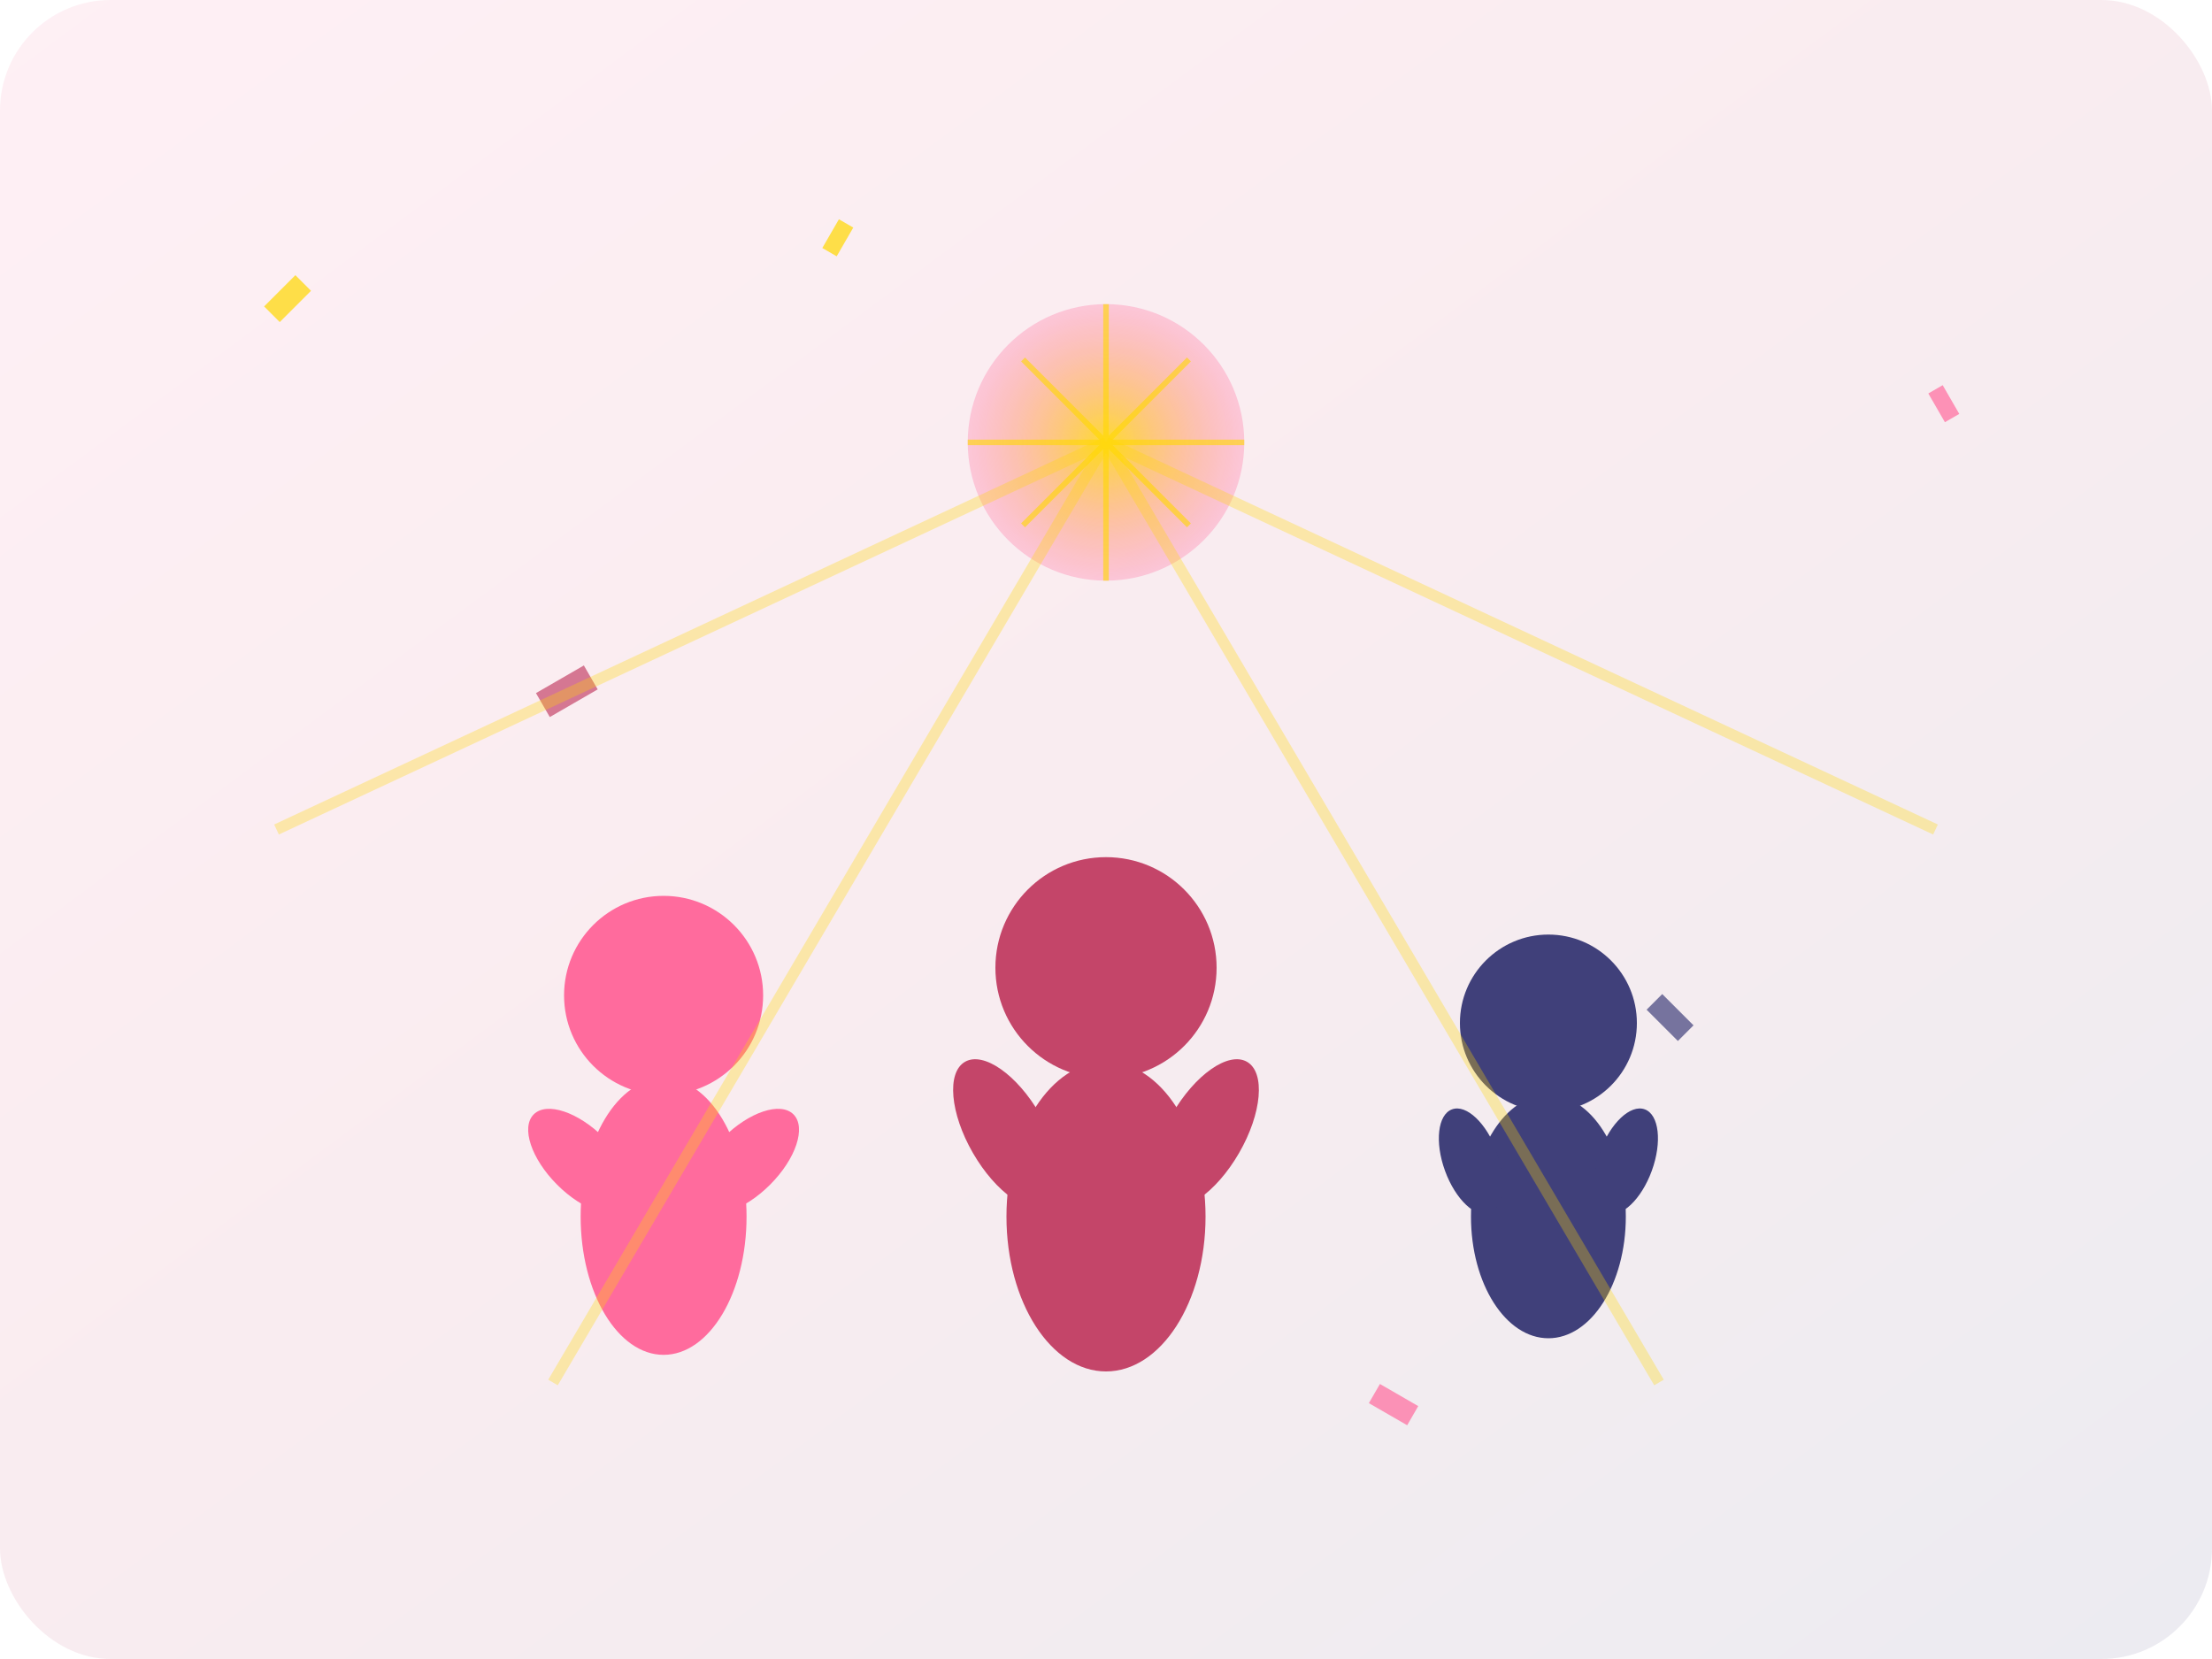 <svg xmlns="http://www.w3.org/2000/svg" viewBox="0 0 400 300" fill="none">
  <defs>
    <linearGradient id="party" x1="0%" y1="0%" x2="100%" y2="100%">
      <stop offset="0%" style="stop-color:#ff6b9d"/>
      <stop offset="50%" style="stop-color:#c44569"/>
      <stop offset="100%" style="stop-color:#40407a"/>
    </linearGradient>
    <radialGradient id="disco" cx="50%" cy="50%" r="50%">
      <stop offset="0%" style="stop-color:#ffd700;stop-opacity:0.8"/>
      <stop offset="100%" style="stop-color:#ff6b9d;stop-opacity:0.3"/>
    </radialGradient>
  </defs>
  
  <!-- Background -->
  <rect width="400" height="300" fill="url(#party)" opacity="0.1" rx="20"/>
  
  <!-- Disco ball -->
  <circle cx="200" cy="80" r="25" fill="url(#disco)"/>
  <g stroke="#ffd700" stroke-width="1" opacity="0.6">
    <line x1="185" y1="65" x2="215" y2="95"/>
    <line x1="215" y1="65" x2="185" y2="95"/>
    <line x1="200" y1="55" x2="200" y2="105"/>
    <line x1="175" y1="80" x2="225" y2="80"/>
  </g>
  
  <!-- Party people -->
  <g transform="translate(80, 150)">
    <!-- Person 1 -->
    <circle cx="40" cy="30" r="18" fill="#ff6b9d"/>
    <ellipse cx="40" cy="70" rx="15" ry="25" fill="#ff6b9d"/>
    <ellipse cx="25" cy="60" rx="6" ry="12" fill="#ff6b9d" transform="rotate(-45 25 60)"/>
    <ellipse cx="55" cy="60" rx="6" ry="12" fill="#ff6b9d" transform="rotate(45 55 60)"/>
    
    <!-- Person 2 -->
    <circle cx="120" cy="25" r="20" fill="#c44569"/>
    <ellipse cx="120" cy="70" rx="18" ry="28" fill="#c44569"/>
    <ellipse cx="102" cy="55" rx="7" ry="15" fill="#c44569" transform="rotate(-30 102 55)"/>
    <ellipse cx="138" cy="55" rx="7" ry="15" fill="#c44569" transform="rotate(30 138 55)"/>
    
    <!-- Person 3 -->
    <circle cx="200" cy="35" r="16" fill="#40407a"/>
    <ellipse cx="200" cy="70" rx="14" ry="22" fill="#40407a"/>
    <ellipse cx="186" cy="60" rx="5" ry="10" fill="#40407a" transform="rotate(-20 186 60)"/>
    <ellipse cx="214" cy="60" rx="5" ry="10" fill="#40407a" transform="rotate(20 214 60)"/>
  </g>
  
  <!-- Confetti -->
  <g opacity="0.7">
    <rect x="50" y="50" width="4" height="8" fill="#ffd700" transform="rotate(45 52 54)"/>
    <rect x="350" y="70" width="3" height="6" fill="#ff6b9d" transform="rotate(-30 351.5 73)"/>
    <rect x="100" y="120" width="5" height="10" fill="#c44569" transform="rotate(60 102.5 125)"/>
    <rect x="300" y="180" width="4" height="8" fill="#40407a" transform="rotate(-45 302 184)"/>
    <rect x="150" y="40" width="3" height="6" fill="#ffd700" transform="rotate(30 151.5 43)"/>
    <rect x="250" y="250" width="4" height="8" fill="#ff6b9d" transform="rotate(-60 252 254)"/>
  </g>
  
  <!-- Light rays -->
  <g stroke="#ffd700" stroke-width="2" opacity="0.3">
    <line x1="200" y1="80" x2="50" y2="150"/>
    <line x1="200" y1="80" x2="350" y2="150"/>
    <line x1="200" y1="80" x2="100" y2="250"/>
    <line x1="200" y1="80" x2="300" y2="250"/>
  </g>
</svg>
